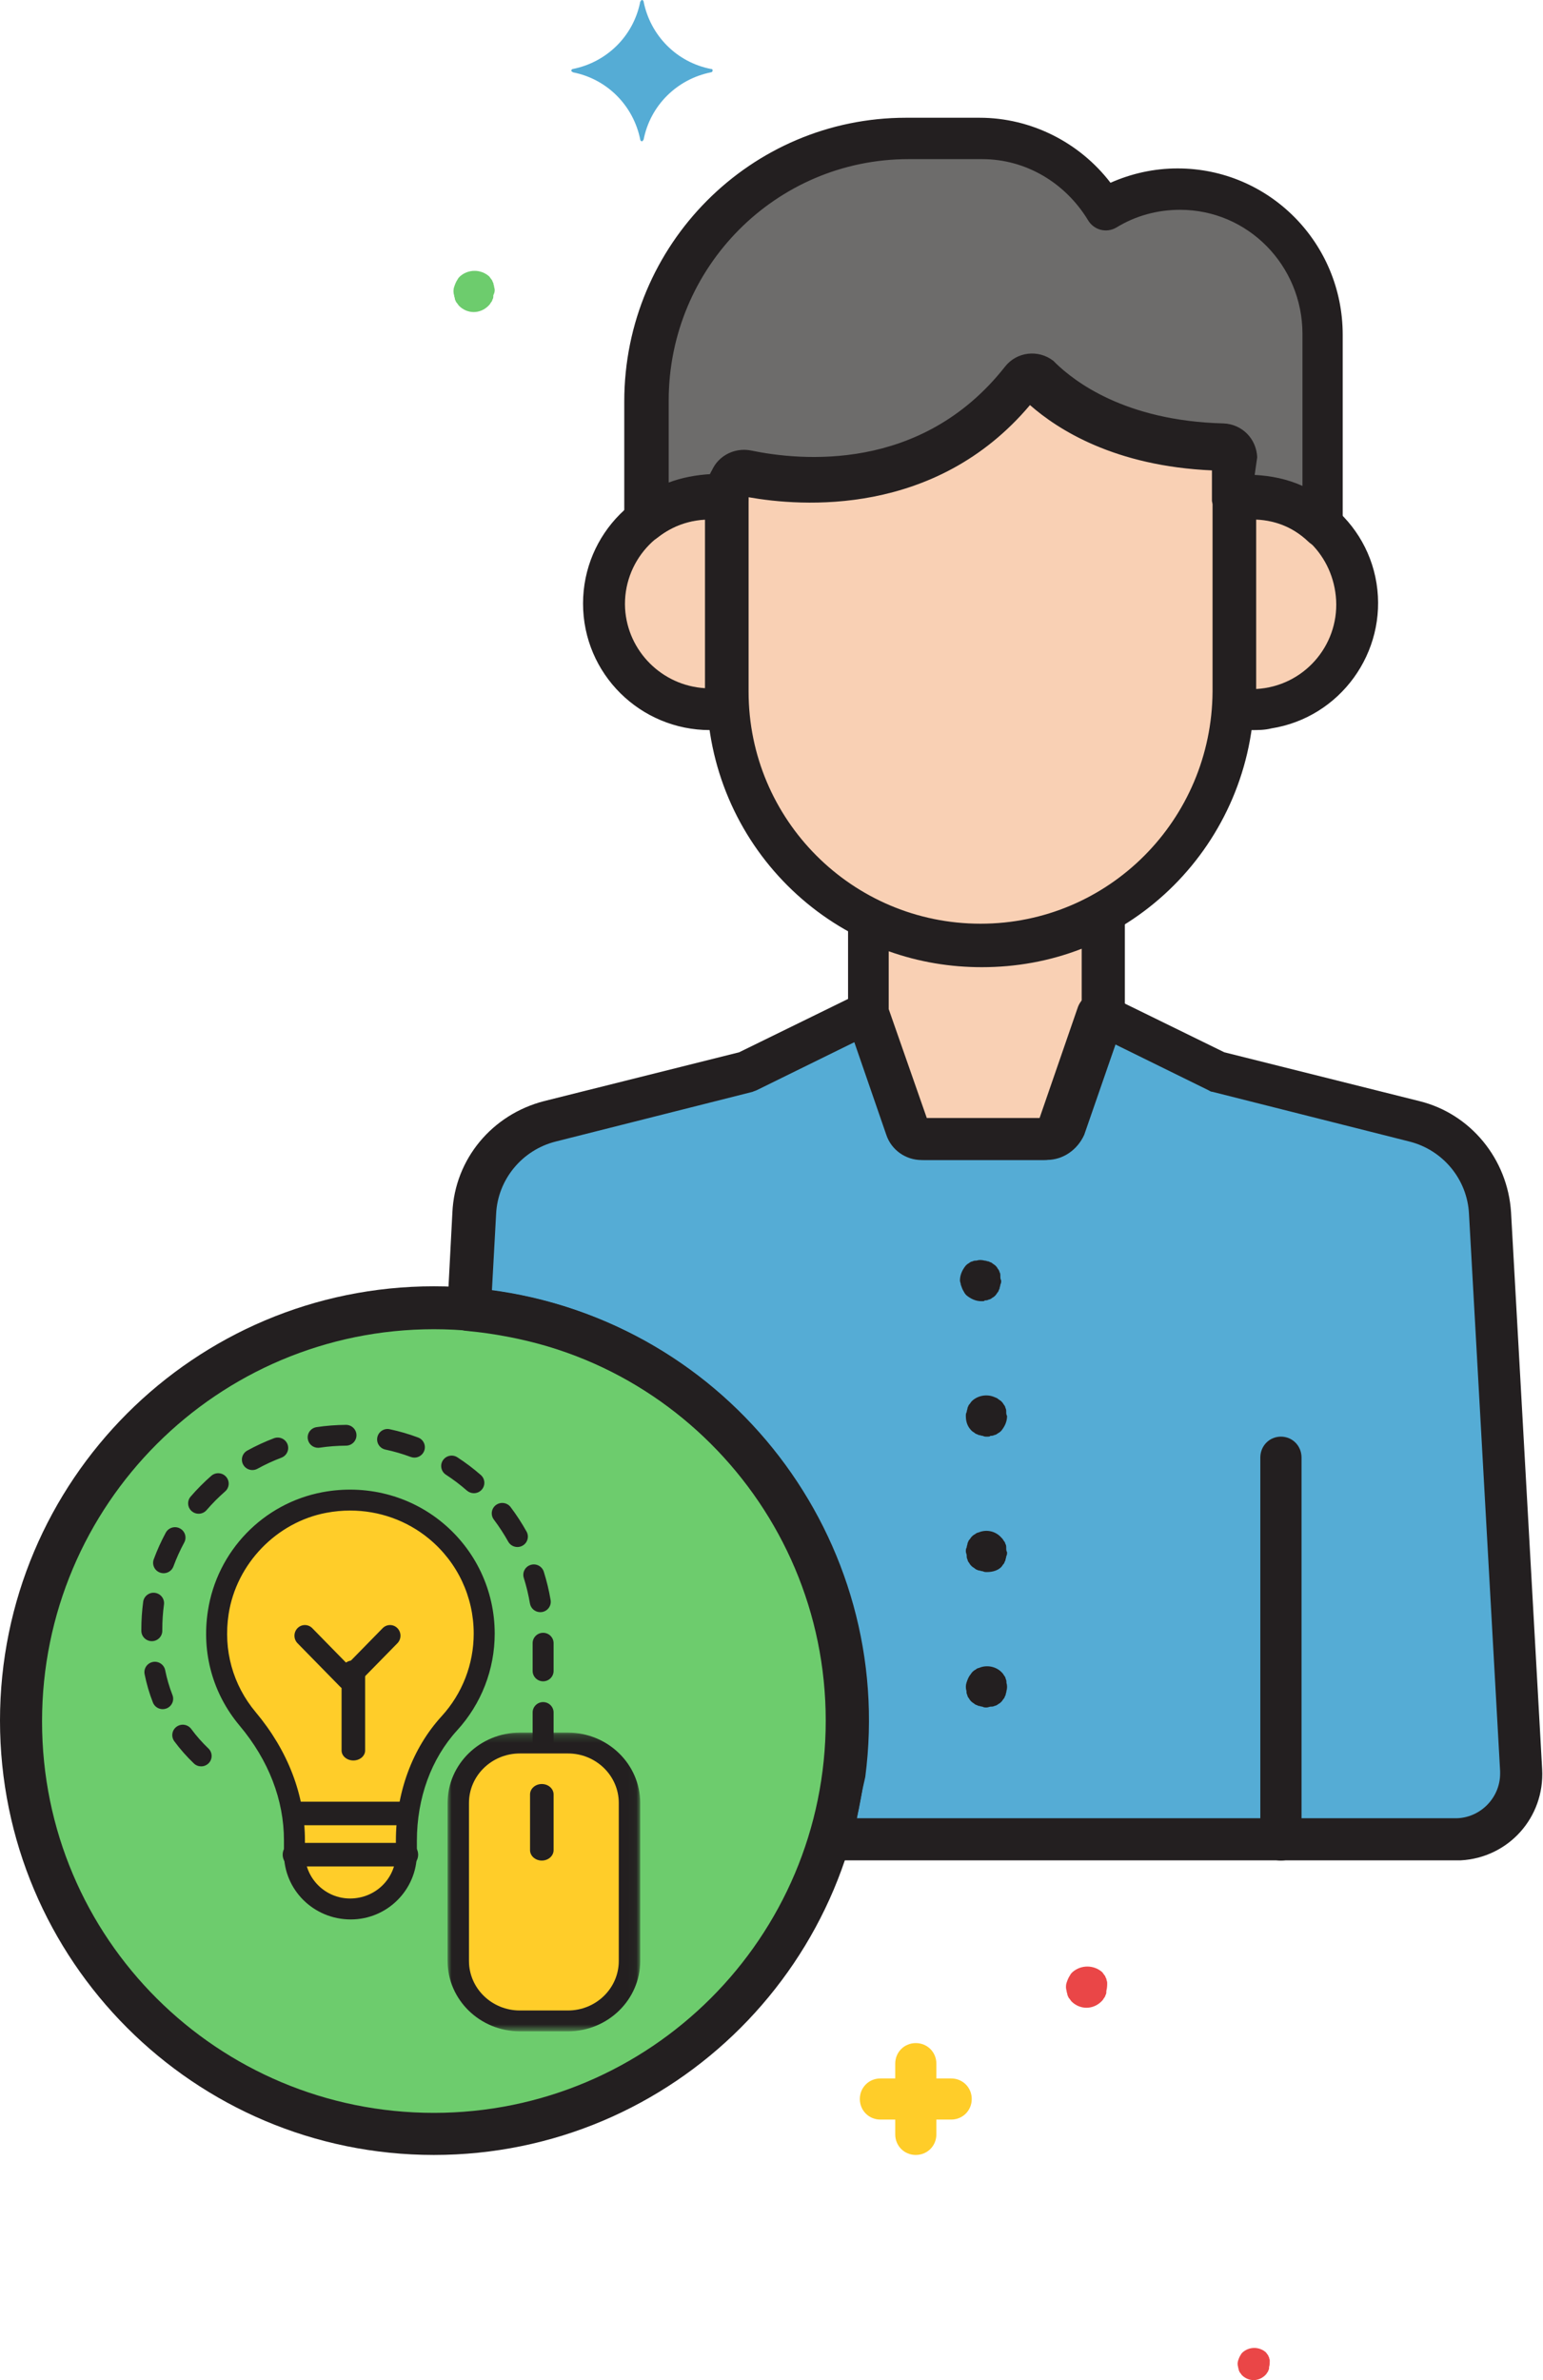 <?xml version="1.0" encoding="UTF-8"?>
<svg width="192px" height="296px" viewBox="0 0 192 296" version="1.1" xmlns="http://www.w3.org/2000/svg" xmlns:xlink="http://www.w3.org/1999/xlink">
    <!-- Generator: Sketch 64 (93537) - https://sketch.com -->
    <title>Group 13</title>
    <desc>Created with Sketch.</desc>
    <defs>
        <polygon id="path-1" points="0.001 0.197 23.967 0.197 23.967 37.344 0.001 37.344"></polygon>
    </defs>
    <g id="Page-1" stroke="none" stroke-width="1" fill="none" fill-rule="evenodd">
        <g id="Desktop-HD-Copy-5" transform="translate(-592, -2368)">
            <g id="Group-13" transform="translate(592, 2368)">
                <path d="M158,293.571 C158,293.413 157.918,293.334 157.918,293.173 C157.835,293.094 157.835,292.936 157.753,292.854 C157.671,292.775 157.59,292.617 157.508,292.538 C156.688,291.821 155.457,291.821 154.637,292.538 C154.553,292.617 154.471,292.696 154.39,292.854 C154.227,293.094 154.143,293.334 154.061,293.571 C153.98,293.811 153.98,294.13 154.061,294.367 C154.061,294.528 154.143,294.607 154.143,294.765 C154.227,294.926 154.227,295.005 154.308,295.084 C154.39,295.163 154.471,295.324 154.553,295.403 C155.373,296.199 156.604,296.199 157.424,295.403 C157.508,295.324 157.59,295.243 157.671,295.084 C157.753,295.005 157.835,294.845 157.835,294.765 C157.918,294.686 157.918,294.528 157.918,294.367 C158,294.13 158,293.811 158,293.571 Z" id="Fill-10" fill="#EA4647"></path>
                <g id="Group-12">
                    <path d="M189.802,219.891 L185.92,150.711 C185.607,145.278 181.83,140.679 176.483,139.32 L151.947,133.156 L137.163,125.945 L132.236,140.261 C131.92,141.098 131.187,141.62 130.243,141.62 L114.935,141.62 C114.095,141.62 113.257,141.098 112.942,140.261 L108.015,125.945 L93.228,133.156 L68.694,139.32 C63.344,140.679 59.57,145.278 59.257,150.711 L58.626,162.728 C86.937,165.029 108.015,189.794 105.602,218.009 C105.286,221.563 104.658,225.009 103.609,228.459 L181.622,228.459 C186.132,228.459 189.802,224.802 189.802,220.307 C189.802,220.203 189.802,220.099 189.802,219.891 Z" id="Fill-1" fill="#55ACD5"></path>
                    <path d="M88.755,61.524 C89.383,61.524 90.113,61.63 90.739,61.734 L90.739,60.275 C90.739,59.338 91.472,58.609 92.41,58.609 L92.724,58.609 C98.468,59.755 115.385,61.838 126.872,47.36 C127.501,46.632 128.545,46.529 129.275,47.049 L129.379,47.153 C131.99,49.757 138.882,54.964 152.042,55.275 C152.98,55.275 153.609,56.006 153.712,56.944 L153.712,61.63 C157.786,61.003 161.856,62.255 164.885,65.169 L164.885,41.632 C164.885,31.738 156.845,23.719 146.924,23.719 C143.688,23.719 140.555,24.657 137.733,26.323 C134.497,20.906 128.649,17.574 122.279,17.574 L113.088,17.574 C95.127,17.677 80.611,32.155 80.611,49.964 L80.611,64.545 C82.907,62.566 85.728,61.524 88.755,61.524 Z" id="Fill-2" fill="#6D6C6B"></path>
                    <path d="M155.274,62.24 C154.533,62.24 153.899,62.347 153.16,62.452 C153.16,63.184 153.265,63.919 153.265,64.547 L153.265,86.335 C153.265,87.07 153.265,87.802 153.16,88.43 C160.452,89.585 167.214,84.764 168.378,77.537 C169.54,70.309 164.679,63.603 157.387,62.452 C156.646,62.347 156.012,62.24 155.274,62.24 Z" id="Fill-3" fill="#F9D0B4"></path>
                    <path d="M90.766,86.345 L90.766,64.535 C90.766,63.799 90.766,63.066 90.87,62.437 C83.63,61.177 76.808,66.108 75.651,73.237 C74.497,80.369 79.325,87.29 86.463,88.443 C87.933,88.654 89.403,88.654 90.87,88.443 C90.87,87.814 90.766,87.081 90.766,86.345 Z" id="Fill-4" fill="#F9D0B4"></path>
                    <path d="M126.975,48.169 C115.497,62.677 98.488,60.59 92.853,59.442 C91.914,59.232 91.08,59.86 90.87,60.693 L90.87,86.369 C90.87,103.697 104.956,117.787 122.383,117.891 C139.703,117.891 153.789,103.8 153.893,86.369 L153.893,58.398 C153.893,58.188 153.893,58.084 153.893,57.876 C153.893,56.937 153.164,56.207 152.224,56.207 C139.181,55.789 132.295,50.674 129.583,48.065 C128.955,47.439 127.808,47.439 127.182,48.065 C127.078,48.065 126.975,48.169 126.975,48.169 Z" id="Fill-5" fill="#F9D0B4"></path>
                    <path d="M122.012,117.369 C117.036,117.369 112.169,116.219 107.725,114.02 L107.725,125.737 L112.698,139.962 C113.017,140.799 113.756,141.322 114.709,141.322 L130.054,141.322 C130.899,141.322 131.747,140.799 132.065,139.962 L137.038,125.633 L137.038,113.497 C132.487,116.008 127.303,117.369 122.012,117.369 Z" id="Fill-6" fill="#F9D0B4"></path>
                    <path d="M105.527,213.814 C105.527,242.123 82.561,265.071 54.229,265.071 C25.898,265.071 2.931,242.123 2.931,213.814 C2.931,185.505 25.898,162.557 54.229,162.557 C82.561,162.557 105.527,185.505 105.527,213.814 Z" id="Fill-7" fill="#6DCC6D"></path>
                    <path d="M118.356,258.485 L116.515,258.485 L116.515,256.645 C116.515,255.212 115.387,254.087 113.955,254.087 C112.522,254.087 111.396,255.212 111.396,256.645 L111.396,258.485 L109.552,258.485 C108.118,258.485 106.992,259.612 106.992,261.042 C106.992,262.475 108.118,263.6 109.552,263.6 L111.396,263.6 L111.396,265.442 C111.396,266.875 112.522,268 113.955,268 C115.387,268 116.515,266.875 116.515,265.442 L116.515,263.6 L118.356,263.6 C119.79,263.6 120.916,262.475 120.916,261.042 C120.916,259.612 119.79,258.485 118.356,258.485 Z" id="Fill-11" fill="#FFCD29"></path>
                    <path d="M137.771,246.582 C137.771,246.379 137.666,246.277 137.666,246.072 C137.559,245.97 137.559,245.767 137.454,245.666 C137.35,245.562 137.245,245.359 137.14,245.257 C136.088,244.339 134.51,244.339 133.458,245.257 C133.35,245.359 133.246,245.46 133.141,245.666 C132.932,245.97 132.824,246.277 132.72,246.582 C132.615,246.889 132.615,247.297 132.72,247.602 C132.72,247.807 132.824,247.909 132.824,248.112 C132.932,248.317 132.932,248.419 133.036,248.52 C133.141,248.622 133.246,248.827 133.35,248.929 C134.403,249.949 135.981,249.949 137.033,248.929 C137.14,248.827 137.245,248.726 137.35,248.52 C137.454,248.419 137.559,248.216 137.559,248.112 C137.666,248.01 137.666,247.807 137.666,247.602 C137.771,247.196 137.771,246.889 137.771,246.582 Z" id="Fill-13" fill="#EA4647"></path>
                    <path d="M88.463,8.576 C84.171,7.741 80.926,4.392 80.088,0.208 C80.088,0.104 79.983,0 79.879,0 C79.772,0 79.772,0.104 79.668,0.208 C78.832,4.499 75.48,7.741 71.292,8.576 C71.188,8.576 71.084,8.683 71.084,8.787 C71.084,8.891 71.188,8.891 71.292,8.995 C75.584,9.833 78.832,13.179 79.668,17.363 C79.668,17.467 79.772,17.574 79.879,17.574 C79.983,17.574 79.983,17.467 80.088,17.363 C80.926,13.075 84.275,9.833 88.463,8.995 C88.568,8.995 88.672,8.891 88.672,8.787 C88.672,8.576 88.568,8.576 88.463,8.576 Z" id="Fill-14" fill="#55ACD5"></path>
                    <path d="M155.682,90.798 C154.843,90.798 154.007,90.694 153.168,90.588 C151.806,90.38 150.866,89.233 150.97,87.876 C150.97,87.147 151.074,86.522 151.074,85.894 L151.074,64.201 C151.074,63.576 151.074,62.948 150.97,62.219 C150.866,60.862 151.806,59.715 153.168,59.507 C161.754,58.15 169.923,63.991 171.285,72.545 C172.645,81.097 166.781,89.233 158.196,90.588 C157.357,90.798 156.518,90.798 155.682,90.798 Z M156.31,64.619 L156.31,85.687 C162.173,85.373 166.573,80.368 166.258,74.631 C165.942,69.102 161.65,64.826 156.31,64.619 Z" id="Fill-16" fill="#231F20"></path>
                    <path d="M88.351,90.798 C79.667,90.798 72.55,83.811 72.55,75.056 C72.55,66.402 79.563,59.311 88.351,59.311 C89.189,59.311 90.028,59.418 90.863,59.522 C92.225,59.729 93.167,60.875 93.06,62.232 C93.06,62.96 92.956,63.588 92.956,64.213 L92.956,85.896 C92.956,86.418 92.956,87.045 93.06,87.878 C93.167,89.234 92.225,90.38 90.863,90.588 C90.028,90.798 89.189,90.798 88.351,90.798 Z M87.724,64.631 C81.864,64.942 77.47,69.947 77.782,75.681 C78.097,80.997 82.387,85.271 87.724,85.585 L87.724,64.631 Z" id="Fill-17" fill="#231F20"></path>
                    <path d="M122.017,120.087 C103.259,120.087 88.043,104.874 87.939,86.012 L87.939,60.796 C87.939,58.398 89.816,56.524 92.211,56.524 C92.525,56.524 92.838,56.524 93.149,56.628 C99.194,57.877 114.305,59.44 124.725,46.311 C126.185,44.437 128.894,44.124 130.768,45.583 C130.874,45.687 130.978,45.79 131.082,45.894 C133.269,47.978 139.522,52.981 151.923,53.294 C154.215,53.398 155.988,55.168 156.092,57.463 L156.092,86.012 C155.988,104.874 140.774,120.087 122.017,120.087 Z M93.149,61.838 L93.149,86.012 C93.149,101.956 106.072,114.877 122.017,114.877 C137.959,114.877 150.778,101.956 150.881,86.012 L150.881,58.505 C138.69,57.984 131.603,53.398 128.163,50.376 C116.389,64.339 99.612,62.984 93.149,61.838 Z" id="Fill-18" fill="#231F20"></path>
                    <path d="M164.573,68.098 C163.948,68.098 163.219,67.782 162.801,67.362 C160.818,65.473 158.211,64.423 155.499,64.423 C154.977,64.423 154.456,64.423 153.83,64.527 C152.369,64.736 151.116,63.791 150.805,62.322 C150.805,62.215 150.805,62.006 150.805,61.902 L150.805,58.122 C138.598,57.597 131.506,52.976 128.063,49.93 C116.276,64.002 99.479,62.74 93.117,61.586 L93.117,62.006 C93.117,63.477 91.97,64.632 90.509,64.632 C90.405,64.632 90.197,64.632 90.091,64.632 C89.569,64.527 89.048,64.527 88.422,64.527 C86.025,64.527 83.728,65.366 81.852,66.837 C80.702,67.782 79.034,67.573 78.201,66.416 C77.783,65.998 77.679,65.366 77.679,64.736 L77.679,49.93 C77.679,30.397 93.431,14.645 112.729,14.645 L121.907,14.645 C128.273,14.645 134.322,17.691 138.183,22.73 C140.791,21.575 143.606,20.946 146.528,20.946 C157.897,20.946 167.077,30.186 167.077,41.633 L167.077,65.366 C167.181,66.941 166.034,68.098 164.573,68.098 Z M156.124,59.065 C158.211,59.172 160.193,59.59 162.069,60.431 L162.069,41.528 C162.069,33.023 155.289,26.092 146.84,26.092 C144.024,26.092 141.312,26.826 138.912,28.297 C137.661,29.031 136.097,28.61 135.365,27.351 C132.549,22.73 127.645,19.791 122.221,19.791 L113.041,19.791 C96.56,19.791 83.207,33.232 83.207,49.825 L83.207,60.011 C84.875,59.381 86.65,59.065 88.422,58.96 C89.048,56.86 91.241,55.601 93.431,56.022 C99.479,57.281 114.605,58.856 125.037,45.624 C126.498,43.733 129.21,43.42 131.088,44.888 C131.192,44.995 131.296,45.099 131.402,45.204 C133.592,47.304 139.851,52.346 152.266,52.659 C154.559,52.764 156.332,54.551 156.438,56.86 L156.124,59.065 Z" id="Fill-19" fill="#231F20"></path>
                    <path d="M122.117,161.825 C121.4,161.825 120.785,161.515 120.272,161.102 C120.17,161 120.065,160.897 119.963,160.692 C119.759,160.382 119.657,160.072 119.552,159.765 C119.552,159.557 119.45,159.455 119.45,159.249 C119.45,158.527 119.759,157.909 120.17,157.394 C120.272,157.291 120.374,157.189 120.578,157.086 C120.683,156.981 120.887,156.879 120.989,156.879 C121.196,156.776 121.298,156.776 121.502,156.776 C121.811,156.674 122.117,156.674 122.528,156.776 C122.735,156.776 122.837,156.879 123.041,156.879 C123.143,156.981 123.35,156.981 123.452,157.086 C123.554,157.189 123.761,157.291 123.863,157.394 C123.965,157.496 124.067,157.602 124.169,157.807 C124.274,157.909 124.376,158.117 124.376,158.219 C124.478,158.322 124.478,158.527 124.478,158.734 C124.478,158.939 124.478,159.042 124.58,159.249 C124.58,159.455 124.58,159.557 124.478,159.765 C124.478,159.97 124.376,160.072 124.376,160.28 C124.274,160.382 124.274,160.587 124.169,160.692 C124.067,160.795 123.965,161 123.863,161.102 C123.761,161.207 123.656,161.31 123.452,161.413 C123.35,161.515 123.143,161.618 123.041,161.618 C122.837,161.723 122.735,161.723 122.528,161.723 C122.528,161.825 122.324,161.825 122.117,161.825 Z" id="Fill-20" fill="#231F20"></path>
                    <path d="M122.8,178.667 C122.592,178.667 122.488,178.667 122.277,178.565 C122.068,178.565 121.964,178.463 121.753,178.463 C121.649,178.358 121.441,178.358 121.337,178.256 C121.23,178.154 121.022,178.053 120.918,177.951 C120.394,177.438 120.183,176.822 120.183,176.106 C120.183,175.902 120.183,175.797 120.29,175.594 C120.29,175.39 120.394,175.285 120.394,175.081 C120.498,174.878 120.498,174.773 120.602,174.671 C120.707,174.569 120.813,174.365 120.918,174.261 C121.649,173.545 122.8,173.341 123.743,173.749 C123.954,173.853 124.058,173.853 124.162,173.955 C124.266,174.057 124.477,174.159 124.581,174.261 C124.685,174.365 124.79,174.467 124.894,174.671 C125.001,174.773 125.105,174.979 125.105,175.081 C125.209,175.285 125.209,175.39 125.209,175.594 C125.209,175.797 125.209,175.902 125.313,176.106 C125.313,176.822 125.001,177.438 124.581,177.951 C124.477,178.053 124.37,178.154 124.162,178.256 C124.058,178.358 123.847,178.463 123.743,178.463 C123.534,178.565 123.43,178.565 123.219,178.565 C123.219,178.667 123.011,178.667 122.8,178.667 Z" id="Fill-21" fill="#231F20"></path>
                    <path d="M122.8,195.508 C122.592,195.508 122.488,195.508 122.277,195.406 C122.068,195.406 121.964,195.304 121.753,195.304 C121.545,195.202 121.441,195.202 121.337,195.098 C121.23,194.996 121.022,194.894 120.918,194.791 C120.813,194.689 120.707,194.585 120.602,194.381 C120.498,194.279 120.394,194.072 120.394,193.97 C120.29,193.766 120.29,193.664 120.29,193.458 C120.29,193.254 120.183,193.151 120.183,192.945 C120.183,192.741 120.183,192.639 120.29,192.432 C120.29,192.228 120.394,192.126 120.394,191.92 C120.498,191.716 120.498,191.613 120.602,191.509 C120.707,191.407 120.813,191.203 120.918,191.101 C121.022,190.996 121.126,190.894 121.337,190.792 C121.441,190.69 121.649,190.588 121.753,190.588 C122.696,190.178 123.847,190.382 124.581,191.203 C124.685,191.305 124.79,191.407 124.894,191.613 C125.001,191.716 125.105,191.92 125.105,192.022 C125.209,192.126 125.209,192.33 125.209,192.534 C125.209,192.741 125.209,192.843 125.313,193.047 C125.313,193.254 125.313,193.356 125.209,193.56 C125.209,193.766 125.105,193.868 125.105,194.072 C125.001,194.177 125.001,194.381 124.894,194.483 C124.79,194.585 124.685,194.791 124.581,194.894 C124.162,195.304 123.534,195.508 122.8,195.508 Z" id="Fill-22" fill="#231F20"></path>
                    <path d="M122.748,212.35 C122.542,212.35 122.438,212.35 122.23,212.245 C122.023,212.245 121.92,212.143 121.711,212.143 C121.608,212.041 121.402,212.041 121.299,211.94 C121.193,211.838 120.987,211.733 120.884,211.631 C120.781,211.529 120.675,211.427 120.572,211.221 C120.469,211.119 120.366,210.915 120.366,210.814 C120.262,210.607 120.262,210.505 120.262,210.301 C120.157,209.993 120.157,209.583 120.262,209.277 C120.366,208.969 120.469,208.661 120.675,208.355 C120.781,208.253 120.884,208.047 120.987,207.945 C121.09,207.843 121.193,207.741 121.402,207.637 C121.505,207.535 121.711,207.433 121.817,207.433 C122.748,207.023 123.89,207.229 124.614,207.945 C124.717,208.047 124.821,208.149 124.926,208.355 C125.029,208.457 125.133,208.661 125.133,208.765 C125.236,208.969 125.236,209.071 125.236,209.277 C125.339,209.583 125.339,209.993 125.236,210.301 C125.236,210.505 125.133,210.607 125.133,210.814 C125.029,210.915 125.029,211.119 124.926,211.221 C124.821,211.326 124.717,211.529 124.614,211.631 C124.511,211.733 124.408,211.838 124.199,211.94 C124.096,212.041 123.89,212.143 123.784,212.143 C123.578,212.245 123.475,212.245 123.266,212.245 C123.163,212.245 122.957,212.35 122.748,212.35 Z" id="Fill-23" fill="#231F20"></path>
                    <path d="M159.389,231.388 C157.952,231.388 156.824,230.24 156.824,228.778 L156.824,181.277 C156.824,179.815 157.952,178.667 159.389,178.667 C160.826,178.667 161.954,179.815 161.954,181.277 L161.954,228.778 C161.954,230.24 160.826,231.388 159.389,231.388 Z" id="Fill-24" fill="#231F20"></path>
                    <path d="M130.28,144.251 L115.007,144.251 C113.005,144.251 111.215,142.999 110.584,141.125 L105.632,126.847 C105.527,126.536 105.527,126.326 105.527,126.015 L105.527,114.342 C105.527,112.883 106.685,111.737 108.16,111.737 C108.582,111.737 109.004,111.841 109.318,112.051 C113.322,114.031 117.745,115.073 122.275,115.073 C127.12,115.073 131.86,113.821 136.073,111.633 C137.336,110.905 138.916,111.426 139.655,112.675 C139.865,113.093 139.969,113.51 139.969,113.925 L139.969,126.015 C139.969,126.326 139.969,126.64 139.865,126.847 L134.915,141.125 C134.071,142.999 132.282,144.251 130.28,144.251 Z M115.324,139.041 L129.858,139.041 L134.598,125.598 L134.598,117.989 C130.597,119.553 126.384,120.284 122.17,120.284 C118.271,120.284 114.375,119.656 110.584,118.303 L110.584,125.494 L115.324,139.041 Z" id="Fill-25" fill="#231F20"></path>
                    <path d="M53.99,268 C24.17,268 -1.66624984e-13,243.819 -1.66624984e-13,213.985 C-1.66624984e-13,184.151 24.17,159.97 53.99,159.97 C83.81,159.97 107.979,184.151 107.979,213.985 C107.979,243.819 83.81,268 53.99,268 Z M53.99,165.308 C27.1,165.308 5.232,187.08 5.232,214.089 C5.232,241.098 27.1,262.766 53.99,262.766 C80.882,262.766 102.748,240.991 102.748,213.985 C102.748,187.08 80.882,165.308 53.99,165.308 Z" id="Fill-29" fill="#231F20"></path>
                    <path d="M181.118,231.362 L103.271,231.362 C101.808,231.362 100.655,230.211 100.655,228.745 C100.655,228.536 100.655,228.221 100.762,228.013 C108.502,202.259 93.854,175.042 68.011,167.402 C64.768,166.459 61.418,165.832 58.071,165.516 C56.605,165.412 55.559,164.157 55.663,162.795 L56.293,150.757 C56.605,144.161 61.21,138.614 67.696,136.94 L91.972,130.867 L106.517,123.748 C107.771,123.121 109.341,123.644 109.968,124.902 C109.968,125.006 110.072,125.11 110.072,125.214 L114.887,139.138 L129.325,139.138 L134.137,125.214 C134.661,123.855 136.126,123.121 137.487,123.644 C137.591,123.644 137.695,123.748 137.799,123.748 L152.344,130.867 L176.62,136.94 C183.002,138.51 187.606,144.161 188.023,150.757 L191.896,220.055 C192.208,226.023 187.711,231.046 181.745,231.362 C181.433,231.362 181.329,231.362 181.118,231.362 Z M106.621,226.127 L181.118,226.127 C184.153,226.127 186.664,223.615 186.664,220.578 C186.664,220.474 186.664,220.37 186.664,220.266 L182.791,150.965 C182.583,146.674 179.548,143.01 175.363,141.963 L150.879,135.786 C150.67,135.786 150.566,135.682 150.355,135.578 L138.219,129.612 L134.244,141.127 C133.614,143.01 131.837,144.268 129.848,144.268 L114.676,144.268 C112.688,144.268 110.91,143.01 110.283,141.127 L106.306,129.612 L94.169,135.578 C93.961,135.682 93.854,135.682 93.646,135.786 L69.161,141.963 C64.976,143.01 61.941,146.674 61.733,150.965 L61.21,160.493 C90.715,164.366 111.537,191.478 107.667,220.998 C107.248,222.779 106.933,224.453 106.621,226.127 Z" id="Fill-31" fill="#231F20"></path>
                    <path d="M61.489,35.699 C61.489,35.494 61.386,35.392 61.386,35.189 C61.283,35.088 61.283,34.882 61.179,34.781 C61.074,34.679 60.97,34.473 60.867,34.372 C59.829,33.453 58.271,33.453 57.233,34.372 C57.129,34.473 57.026,34.578 56.92,34.781 C56.714,35.088 56.61,35.392 56.507,35.699 C56.401,36.004 56.401,36.412 56.507,36.719 C56.507,36.922 56.61,37.024 56.61,37.229 C56.714,37.432 56.714,37.534 56.817,37.638 C56.92,37.739 57.026,37.942 57.129,38.044 C58.168,39.064 59.725,39.064 60.764,38.044 C60.867,37.942 60.97,37.841 61.074,37.638 C61.179,37.534 61.283,37.331 61.283,37.229 C61.386,37.128 61.386,36.922 61.386,36.719 C61.593,36.311 61.593,36.004 61.489,35.699 Z" id="Fill-12" fill="#6DCC6D"></path>
                    <polygon id="Path-2" fill="#FFCD29" points="32.981 189.928 41.321 186.914 49.832 188.256 55.696 192.945 61.191 202.098 58.626 210.153 54.229 215.476 50.7 224.066 50.7 232.12 46.925 236.105 43.603 237.472 36.641 234.317 36.641 228.459 35.176 221.869 30.101 211.984 26.334 206.079 28.457 198.08"></polygon>
                    <polygon id="Path-3" fill="#FFCD29" points="63.438 217.083 71.393 217.083 75.759 218.94 78.181 221.869 78.181 237.472 78.181 247.131 74.6 250.996 65.954 250.996 60.27 250.031 57.584 245.652 57.584 221.869"></polygon>
                    <g id="Group-18" transform="translate(17.221, 177.202)">
                        <path d="M26.345,10.657 C25.365,10.657 24.38,10.749 23.394,10.935 C17.187,12.096 12.183,17.282 11.226,23.545 C10.545,28.005 11.745,32.336 14.605,35.744 C18.606,40.516 20.723,46.029 20.723,51.682 L20.723,53.302 C20.723,56.39 23.243,58.903 26.338,58.903 C29.523,58.903 32.04,56.39 32.04,53.302 L32.04,51.753 C32.04,45.763 34.062,40.251 37.734,36.234 C40.307,33.417 41.724,29.766 41.724,25.956 C41.724,21.386 39.701,17.09 36.17,14.172 C33.402,11.879 29.93,10.657 26.345,10.657 L26.345,10.657 Z M26.429,61.508 C21.801,61.508 18.112,57.828 18.112,53.302 L18.112,51.682 C18.112,46.647 16.207,41.713 12.601,37.416 C9.253,33.429 7.848,28.363 8.646,23.152 C9.782,15.698 15.518,9.759 22.912,8.373 C28.267,7.374 33.71,8.75 37.838,12.166 C41.966,15.582 44.336,20.608 44.336,25.956 C44.336,30.417 42.677,34.69 39.665,37.988 C36.433,41.525 34.652,46.414 34.652,51.753 L34.652,53.302 C34.652,57.828 30.963,61.508 26.429,61.508 L26.429,61.508 Z" id="Fill-1" fill="#231F20"></path>
                        <path d="M33.479,49.792 L19.285,49.792 C18.55,49.792 17.954,49.136 17.954,48.328 C17.954,47.519 18.55,46.863 19.285,46.863 L33.479,46.863 C34.213,46.863 34.809,47.519 34.809,48.328 C34.809,49.136 34.213,49.792 33.479,49.792" id="Fill-3" fill="#231F20"></path>
                        <path d="M26.014,32.951 C25.682,32.951 25.35,32.822 25.098,32.562 L19.8,27.157 C19.293,26.64 19.293,25.801 19.8,25.284 C20.307,24.767 21.128,24.767 21.635,25.284 L26.014,29.754 L30.395,25.284 C30.904,24.767 31.726,24.767 32.231,25.284 C32.737,25.801 32.737,26.64 32.231,27.157 L26.931,32.562 C26.679,32.822 26.346,32.951 26.014,32.951" id="Fill-5" fill="#231F20"></path>
                        <path d="M26.748,41.738 C25.939,41.738 25.282,41.18 25.282,40.493 L25.282,30.534 C25.282,29.847 25.939,29.29 26.748,29.29 C27.557,29.29 28.214,29.847 28.214,30.534 L28.214,40.493 C28.214,41.18 27.557,41.738 26.748,41.738" id="Fill-7" fill="#231F20"></path>
                        <path d="M33.479,54.918 L19.285,54.918 C18.55,54.918 17.954,54.262 17.954,53.454 C17.954,52.645 18.55,51.989 19.285,51.989 L33.479,51.989 C34.213,51.989 34.809,52.645 34.809,53.454 C34.809,54.262 34.213,54.918 33.479,54.918" id="Fill-9" fill="#231F20"></path>
                        <path d="M22.365,2.853 C21.731,2.853 21.174,2.393 21.079,1.752 C20.971,1.046 21.461,0.386 22.174,0.283 C23.372,0.103 24.598,0.009 25.821,0 L25.831,0 C26.547,0 27.13,0.572 27.135,1.283 C27.14,1.998 26.561,2.581 25.841,2.586 C24.741,2.595 23.636,2.677 22.56,2.838 C22.494,2.848 22.43,2.853 22.365,2.853 M34.343,4.074 C34.19,4.074 34.033,4.046 33.882,3.989 C32.856,3.607 31.799,3.3 30.736,3.074 C30.032,2.926 29.582,2.239 29.733,1.54 C29.883,0.84 30.576,0.386 31.281,0.545 C32.472,0.796 33.656,1.143 34.802,1.572 C35.477,1.822 35.816,2.569 35.562,3.238 C35.365,3.755 34.868,4.074 34.343,4.074 M14.185,5.62 C13.726,5.62 13.281,5.382 13.045,4.956 C12.694,4.332 12.92,3.544 13.551,3.198 C14.617,2.608 15.733,2.095 16.869,1.664 C17.543,1.412 18.296,1.743 18.554,2.41 C18.809,3.077 18.472,3.824 17.799,4.081 C16.778,4.467 15.777,4.929 14.817,5.458 C14.617,5.568 14.399,5.62 14.185,5.62 M41.745,8.499 C41.438,8.499 41.13,8.394 40.881,8.177 C40.055,7.454 39.175,6.789 38.269,6.201 C37.666,5.811 37.496,5.01 37.89,4.412 C38.285,3.813 39.094,3.644 39.695,4.038 C40.706,4.691 41.685,5.432 42.608,6.237 C43.147,6.708 43.199,7.525 42.723,8.061 C42.465,8.351 42.107,8.499 41.745,8.499 M7.492,11.054 C7.192,11.054 6.891,10.951 6.646,10.744 C6.098,10.28 6.034,9.463 6.501,8.922 C7.292,8.003 8.157,7.134 9.07,6.337 C9.609,5.867 10.435,5.917 10.909,6.453 C11.388,6.989 11.334,7.806 10.795,8.277 C9.972,8.996 9.197,9.777 8.485,10.601 C8.226,10.901 7.859,11.054 7.492,11.054 M47.162,15.192 C46.703,15.192 46.258,14.952 46.02,14.526 C45.484,13.568 44.881,12.644 44.229,11.778 C43.797,11.206 43.917,10.396 44.493,9.968 C45.074,9.542 45.887,9.659 46.317,10.228 C47.04,11.189 47.708,12.213 48.301,13.273 C48.649,13.897 48.421,14.683 47.792,15.03 C47.592,15.14 47.376,15.192 47.162,15.192 M3.135,18.453 C2.987,18.453 2.837,18.427 2.69,18.374 C2.011,18.129 1.664,17.388 1.911,16.717 C2.328,15.586 2.83,14.473 3.406,13.409 C3.747,12.781 4.536,12.54 5.171,12.88 C5.807,13.219 6.044,14.004 5.705,14.631 C5.187,15.588 4.735,16.588 4.361,17.603 C4.168,18.128 3.667,18.453 3.135,18.453 M50.007,23.294 C49.381,23.294 48.83,22.848 48.722,22.215 C48.539,21.138 48.282,20.069 47.957,19.036 C47.741,18.353 48.124,17.628 48.812,17.416 C49.494,17.198 50.228,17.581 50.445,18.264 C50.805,19.41 51.092,20.595 51.294,21.788 C51.414,22.493 50.934,23.158 50.224,23.277 C50.151,23.289 50.078,23.294 50.007,23.294 M1.671,26.901 C0.951,26.901 0.366,26.322 0.366,25.608 L0.366,25.429 C0.366,24.284 0.445,23.13 0.596,22 C0.692,21.291 1.363,20.789 2.062,20.891 C2.777,20.986 3.277,21.638 3.182,22.344 C3.044,23.361 2.975,24.398 2.975,25.429 L2.975,25.608 C2.975,26.322 2.39,26.901 1.671,26.901 M50.36,31.893 C49.64,31.893 49.056,31.314 49.056,30.6 L49.056,27.152 C49.056,26.439 49.64,25.86 50.36,25.86 C51.08,25.86 51.664,26.439 51.664,27.152 L51.664,30.6 C51.664,31.314 51.08,31.893 50.36,31.893 M3.022,35.357 C2.5,35.357 2.006,35.043 1.806,34.531 C1.361,33.395 1.013,32.209 0.773,31.007 C0.632,30.307 1.093,29.626 1.799,29.488 C2.49,29.349 3.192,29.804 3.331,30.506 C3.542,31.559 3.848,32.599 4.237,33.595 C4.5,34.26 4.166,35.009 3.493,35.269 C3.34,35.328 3.18,35.357 3.022,35.357 M50.36,40.513 C49.64,40.513 49.056,39.934 49.056,39.22 L49.056,35.772 C49.056,35.059 49.64,34.479 50.36,34.479 C51.08,34.479 51.664,35.059 51.664,35.772 L51.664,39.22 C51.664,39.934 51.08,40.513 50.36,40.513 M7.809,42.47 C7.482,42.47 7.159,42.351 6.905,42.11 C6.016,41.261 5.195,40.332 4.468,39.35 C4.044,38.772 4.169,37.963 4.75,37.541 C5.333,37.117 6.148,37.246 6.574,37.82 C7.211,38.684 7.931,39.501 8.711,40.244 C9.231,40.741 9.249,41.558 8.75,42.073 C8.492,42.337 8.151,42.47 7.809,42.47" id="Fill-11" fill="#231F20"></path>
                        <g id="Group-15" transform="translate(38.473, 38.077)">
                            <mask id="mask-2" fill="white">
                                <use xlink:href="#path-1"></use>
                            </mask>
                            <g id="Clip-14"></g>
                            <path d="M8.988,2.789 C5.499,2.789 2.662,5.55 2.662,8.945 L2.662,28.598 C2.662,31.992 5.499,34.753 8.988,34.753 L14.98,34.753 C18.468,34.753 21.303,31.992 21.303,28.598 L21.303,8.945 C21.303,5.55 18.468,2.789 14.98,2.789 L8.988,2.789 Z M14.98,37.344 L8.988,37.344 C4.033,37.344 0.001,33.42 0.001,28.598 L0.001,8.945 C0.001,4.121 4.033,0.197 8.988,0.197 L14.98,0.197 C19.935,0.197 23.968,4.121 23.968,8.945 L23.968,28.598 C23.968,33.42 19.935,37.344 14.98,37.344 L14.98,37.344 Z" id="Fill-13" fill="#231F20" mask="url(#mask-2)"></path>
                        </g>
                        <path d="M50.198,54.186 C49.389,54.186 48.733,53.604 48.733,52.888 L48.733,45.965 C48.733,45.248 49.389,44.667 50.198,44.667 C51.008,44.667 51.664,45.248 51.664,45.965 L51.664,52.888 C51.664,53.604 51.008,54.186 50.198,54.186" id="Fill-16" fill="#231F20"></path>
                    </g>
                </g>
            </g>
        </g>
    </g>
</svg>